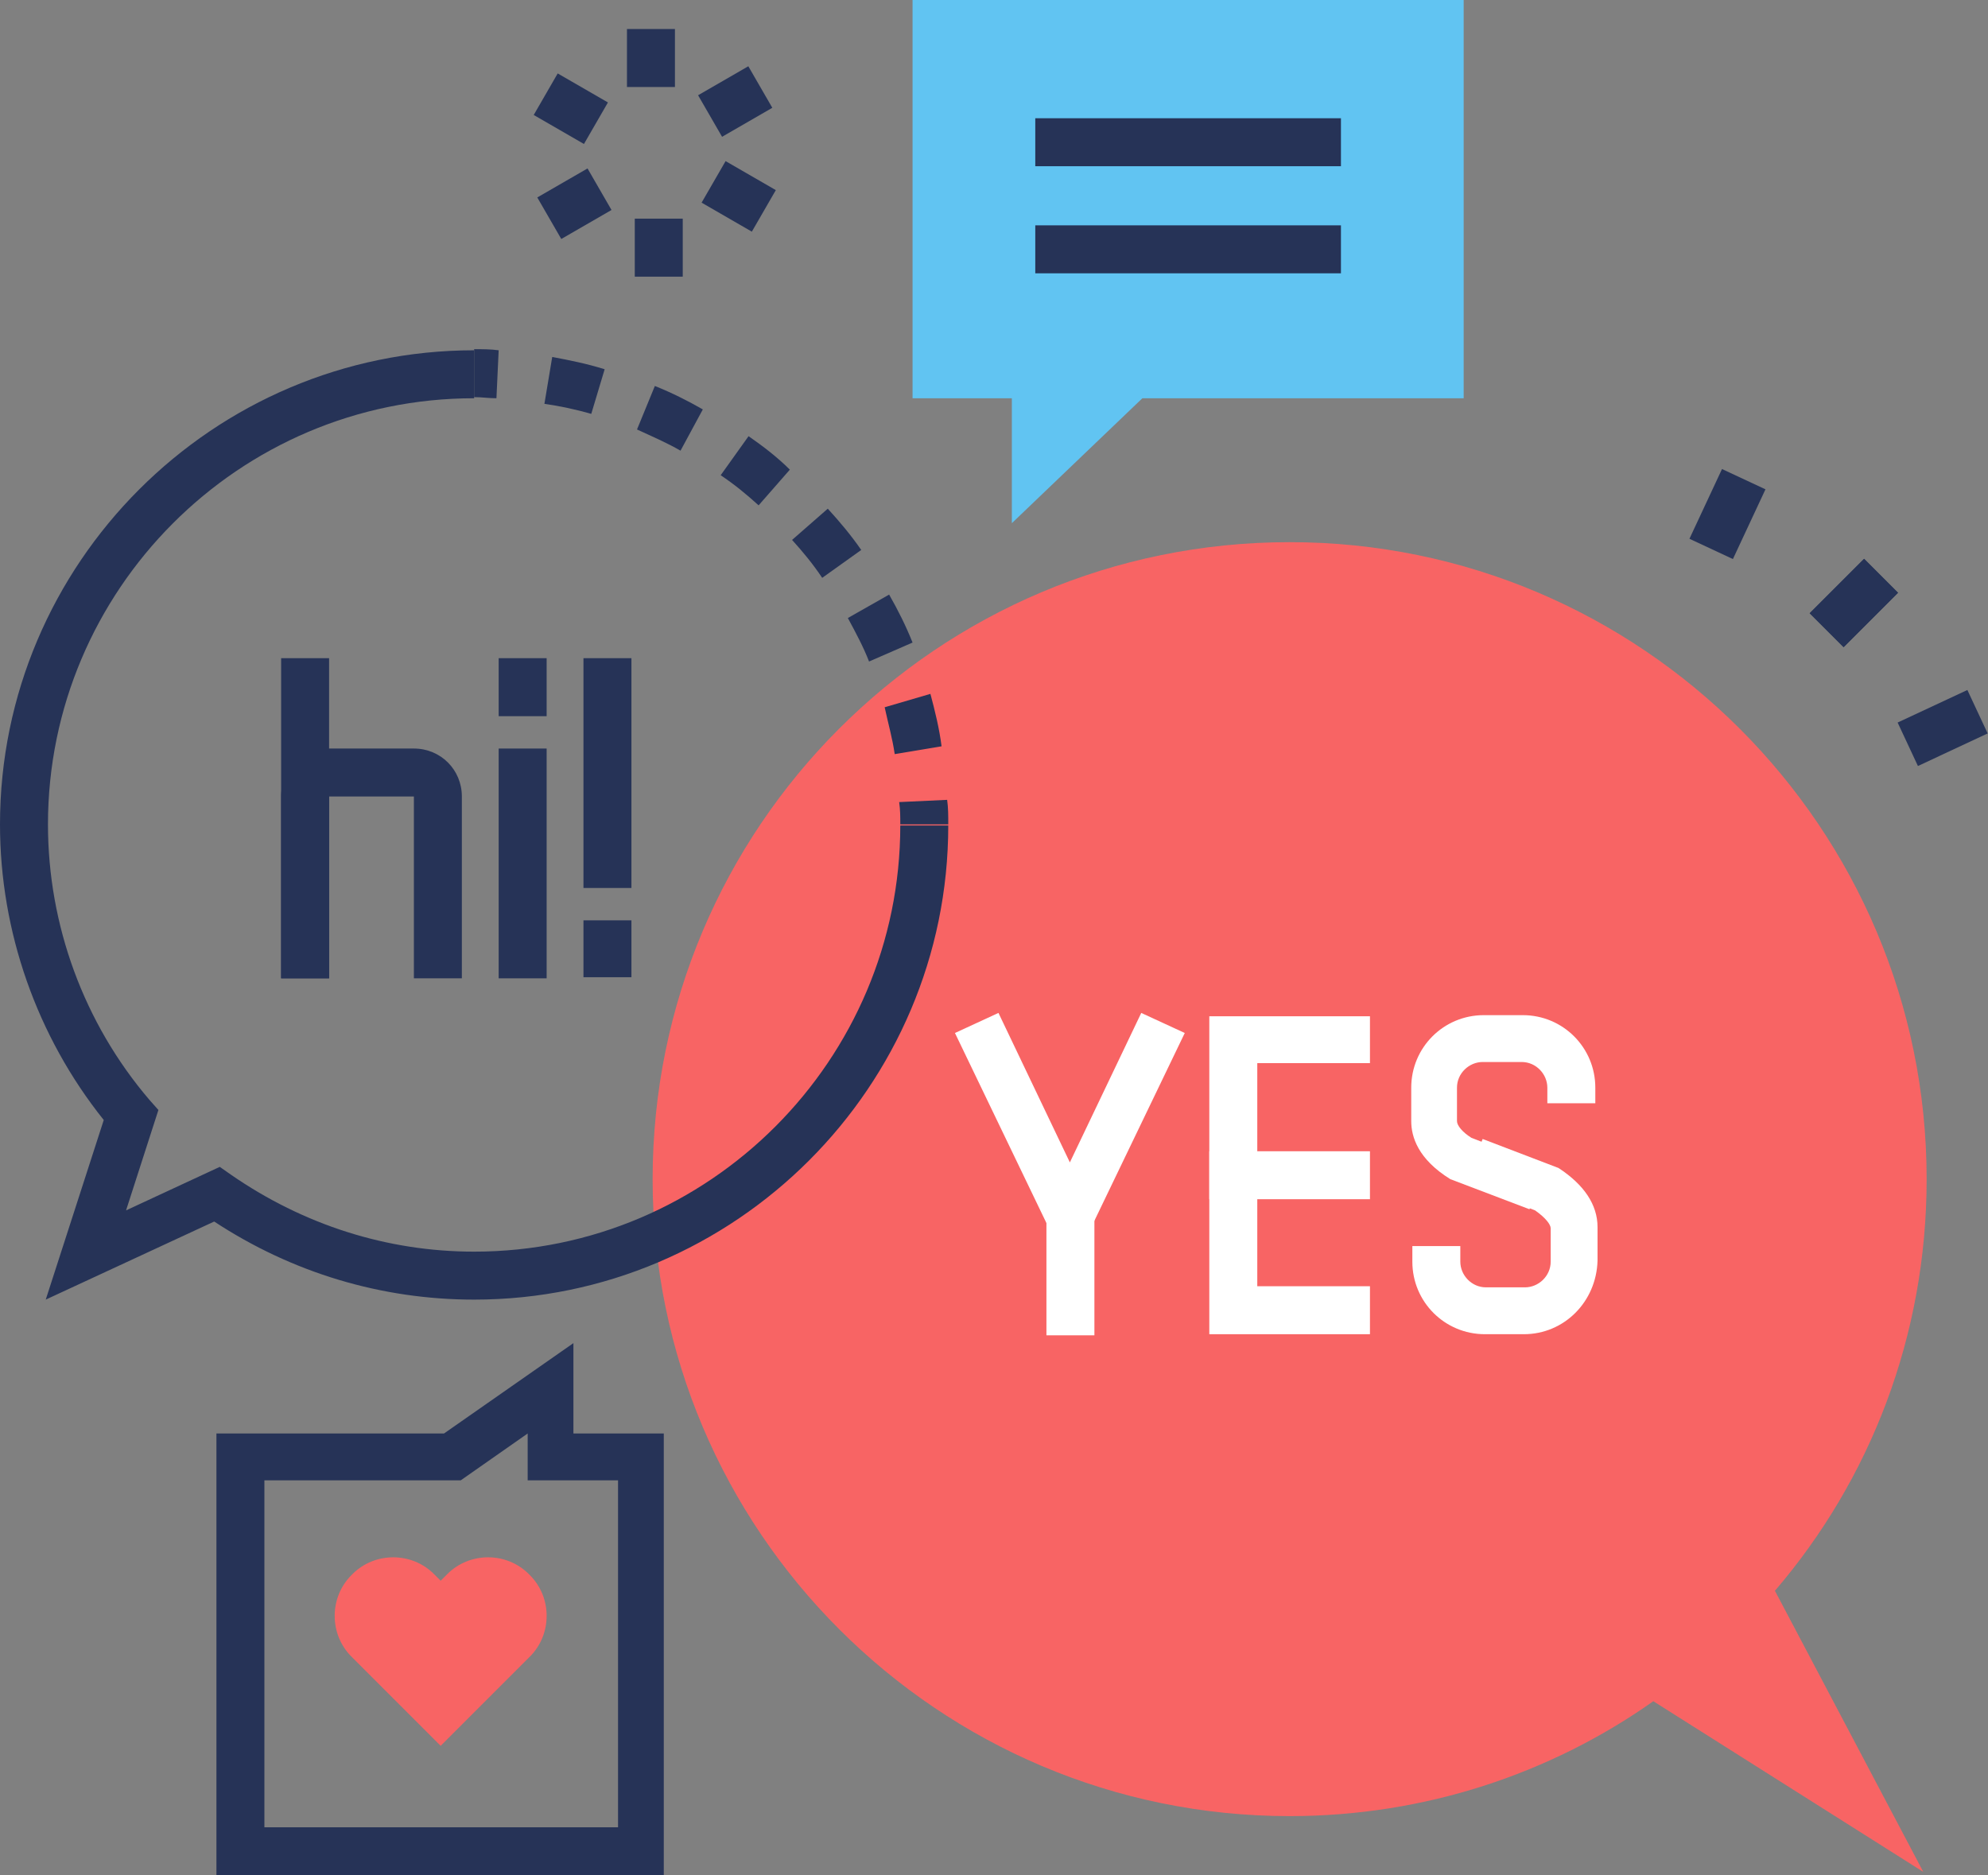 <?xml version="1.0" encoding="utf-8"?>
<!-- Generator: Adobe Illustrator 22.1.0, SVG Export Plug-In . SVG Version: 6.00 Build 0)  -->
<svg version="1.1" id="Layer_1" xmlns="http://www.w3.org/2000/svg" xmlns:xlink="http://www.w3.org/1999/xlink" x="0px" y="0px"
	 viewBox="0 0 178.2 168.1" style="enable-background:new 0 0 178.2 168.1;" xml:space="preserve">
<rect x="0" y="0" width="178.2" height="168.1" fill="#808080" stroke="none"/>
<style type="text/css">
	.st0{fill:#F86464;}
	.st1{fill:#263357;}
	.st2{fill:#FFFFFF;}
	.st3{fill:#61C4F2;}
</style>
<g>
	<g>
		<g>
			<g>
				<g>
					<g>
						<path class="st0" d="M115.6,48.6c31.5,0,57.1,25.6,57.1,57.1c0,14.1-5.1,27-13.6,36.9l13.3,25.2l-24.2-15.3
							c-9.2,6.5-20.5,10.3-32.6,10.3c-31.5,0-57.1-25.6-57.1-57.1C58.5,74.2,84,48.6,115.6,48.6z"/>
					</g>
				</g>
			</g>
		</g>
	</g>
	<g>
		<g>
			<g>
				<g>
					<g>
						<path class="st1" d="M4.1,116.5l5.2-16.1C3.3,92.9,0,83.5,0,73.9c0-23.4,19.1-42.5,42.5-42.5v4.3c-21.1,0-38.2,17.2-38.2,38.2
							c0,9,3.2,17.8,9.1,24.7l0.8,0.9l-2.9,9l8.4-3.9l1,0.7c6.5,4.5,14,6.9,21.8,6.9c21.1,0,38.2-17.2,38.2-38.2H85
							c0,23.4-19.1,42.5-42.5,42.5c-8.3,0-16.3-2.4-23.3-7L4.1,116.5z"/>
					</g>
				</g>
			</g>
		</g>
		<g>
			<path class="st1" d="M85,73.9h-4.3c0-0.7,0-1.3-0.1-2l4.3-0.2C85,72.4,85,73.1,85,73.9z"/>
			<path class="st1" d="M80.2,67.6c-0.2-1.4-0.6-2.8-0.9-4.2l4.1-1.2c0.4,1.5,0.8,3.1,1,4.7L80.2,67.6z M77.9,59.3
				c-0.5-1.3-1.2-2.6-1.9-3.9l3.7-2.1c0.8,1.4,1.5,2.8,2.1,4.3L77.9,59.3z M73.7,51.8c-0.8-1.2-1.7-2.3-2.7-3.4l3.2-2.8
				c1.1,1.2,2.1,2.4,3,3.7L73.7,51.8z M68,45.3c-1.1-1-2.2-1.9-3.4-2.7l2.5-3.5c1.3,0.9,2.6,1.9,3.7,3L68,45.3z M61,40.4
				c-1.2-0.7-2.6-1.3-3.9-1.9l1.6-3.9c1.5,0.6,2.9,1.3,4.3,2.1L61,40.4z M53,37.1c-1.4-0.4-2.8-0.7-4.2-0.9l0.7-4.2
				c1.6,0.3,3.1,0.6,4.7,1.1L53,37.1z"/>
			<path class="st1" d="M44.5,35.7c-0.7,0-1.3-0.1-2-0.1v-4.3c0.7,0,1.5,0,2.2,0.1L44.5,35.7z"/>
		</g>
	</g>
	<g>
		<rect x="56.2" y="2.6" class="st1" width="4.3" height="5.2"/>
		<rect x="49" y="7.2" transform="matrix(0.5 -0.866 0.866 0.5 17.106 49.141)" class="st1" width="4.3" height="5.2"/>
		<rect x="48.9" y="16.1" transform="matrix(0.866 -0.5 0.5 0.866 -2.236 28.207)" class="st1" width="5.2" height="4.3"/>
		<rect x="56.9" y="19.6" class="st1" width="4.3" height="5.2"/>
		<rect x="64.1" y="15" transform="matrix(0.5 -0.866 0.866 0.5 17.85 66.177)" class="st1" width="4.3" height="5.2"/>
		<rect x="63.3" y="7" transform="matrix(0.866 -0.5 0.5 0.866 4.257 34.127)" class="st1" width="5.2" height="4.3"/>
	</g>
	<g>
		<g>
			
				<rect x="162.7" y="51.9" transform="matrix(0.707 -0.707 0.707 0.707 10.494 133.309)" class="st1" width="6.9" height="4.3"/>
			
				<rect x="151.4" y="43.9" transform="matrix(0.423 -0.906 0.906 0.423 47.623 166.895)" class="st1" width="6.9" height="4.3"/>
			
				<rect x="170.7" y="63.2" transform="matrix(0.906 -0.423 0.423 0.906 -11.288 79.717)" class="st1" width="6.9" height="4.3"/>
			
				<rect x="162.7" y="51.9" transform="matrix(0.707 -0.707 0.707 0.707 10.494 133.309)" class="st1" width="6.9" height="4.3"/>
		</g>
	</g>
	<g>
		<g>
			<polygon class="st2" points="122.8,119.6 108.4,119.6 108.4,91.1 122.8,91.1 122.8,95.3 112.7,95.3 112.7,115.3 122.8,115.3 			
				"/>
			<rect x="108.4" y="103.2" class="st2" width="14.4" height="4.3"/>
		</g>
		<path class="st2" d="M137.1,108.4l-7.1-2.7c-2.9-1.8-3.5-3.8-3.5-5.2v-3c0-3.6,2.9-6.5,6.5-6.5h3.5c3.6,0,6.5,2.9,6.5,6.5v1.4
			h-4.3v-1.4c0-1.2-1-2.3-2.3-2.3h-3.5c-1.2,0-2.3,1-2.3,2.3v3c0,0.4,0.5,1,1.3,1.5l6.5,2.5L137.1,108.4z"/>
		<path class="st2" d="M136.6,119.6h-3.5c-3.6,0-6.5-2.9-6.5-6.5v-1.4h4.3v1.4c0,1.2,1,2.3,2.3,2.3h3.5c1.2,0,2.3-1,2.3-2.3v-3
			c0-0.3-0.4-0.9-1.4-1.6l-6.2-2.4l1.5-4l6.8,2.6c2.3,1.5,3.5,3.3,3.5,5.3v3C143.1,116.7,140.2,119.6,136.6,119.6z"/>
		<rect x="93.8" y="105.9" class="st2" width="4.3" height="13.8"/>
		<polygon class="st2" points="95.9,114 85.6,92.6 89.5,90.8 95.9,104.2 102.3,90.8 106.2,92.6 		"/>
	</g>
	<g>
		<rect x="25.2" y="59" class="st1" width="4.3" height="28.7"/>
		<rect x="44.7" y="59" class="st1" width="4.3" height="5.2"/>
		<rect x="44.7" y="67.1" class="st1" width="4.3" height="20.6"/>
		<rect x="52.3" y="82.5" class="st1" width="4.3" height="5.1"/>
		<rect x="52.3" y="59" class="st1" width="4.3" height="20.6"/>
		<path class="st1" d="M41.4,87.7h-4.3V71.4l-7.6,0l0,16.3h-4.3V71.4c0-2.4,1.9-4.3,4.3-4.3h7.6c2.4,0,4.3,1.9,4.3,4.3V87.7z"/>
	</g>
	<path class="st1" d="M59.6,168.1H19.4v-39.6h20.4l11.6-8.1v8.1h8.1V168.1z M23.7,163.8h31.7v-31.1h-8.1v-4.2l-6,4.2H23.7V163.8z"/>
	<polygon class="st3" points="131.2,0 81.8,0 81.8,35.7 90.7,35.7 90.7,46.9 102.4,35.7 131.2,35.7 	"/>
	<rect x="92.8" y="10.6" class="st1" width="27.4" height="4.3"/>
	<rect x="92.8" y="20.2" class="st1" width="27.4" height="4.3"/>
	<g>
		<path class="st0" d="M46.9,149.1l0.6-0.6c2-2,2-5.3,0-7.3l-0.1-0.1c-2-2-5.3-2-7.3,0l-0.6,0.6l-0.6-0.6c-2-2-5.3-2-7.3,0l-0.1,0.1
			c-2,2-2,5.3,0,7.3l0.6,0.6l7.4,7.4L46.9,149.1z"/>
	</g>
</g>
</svg>
